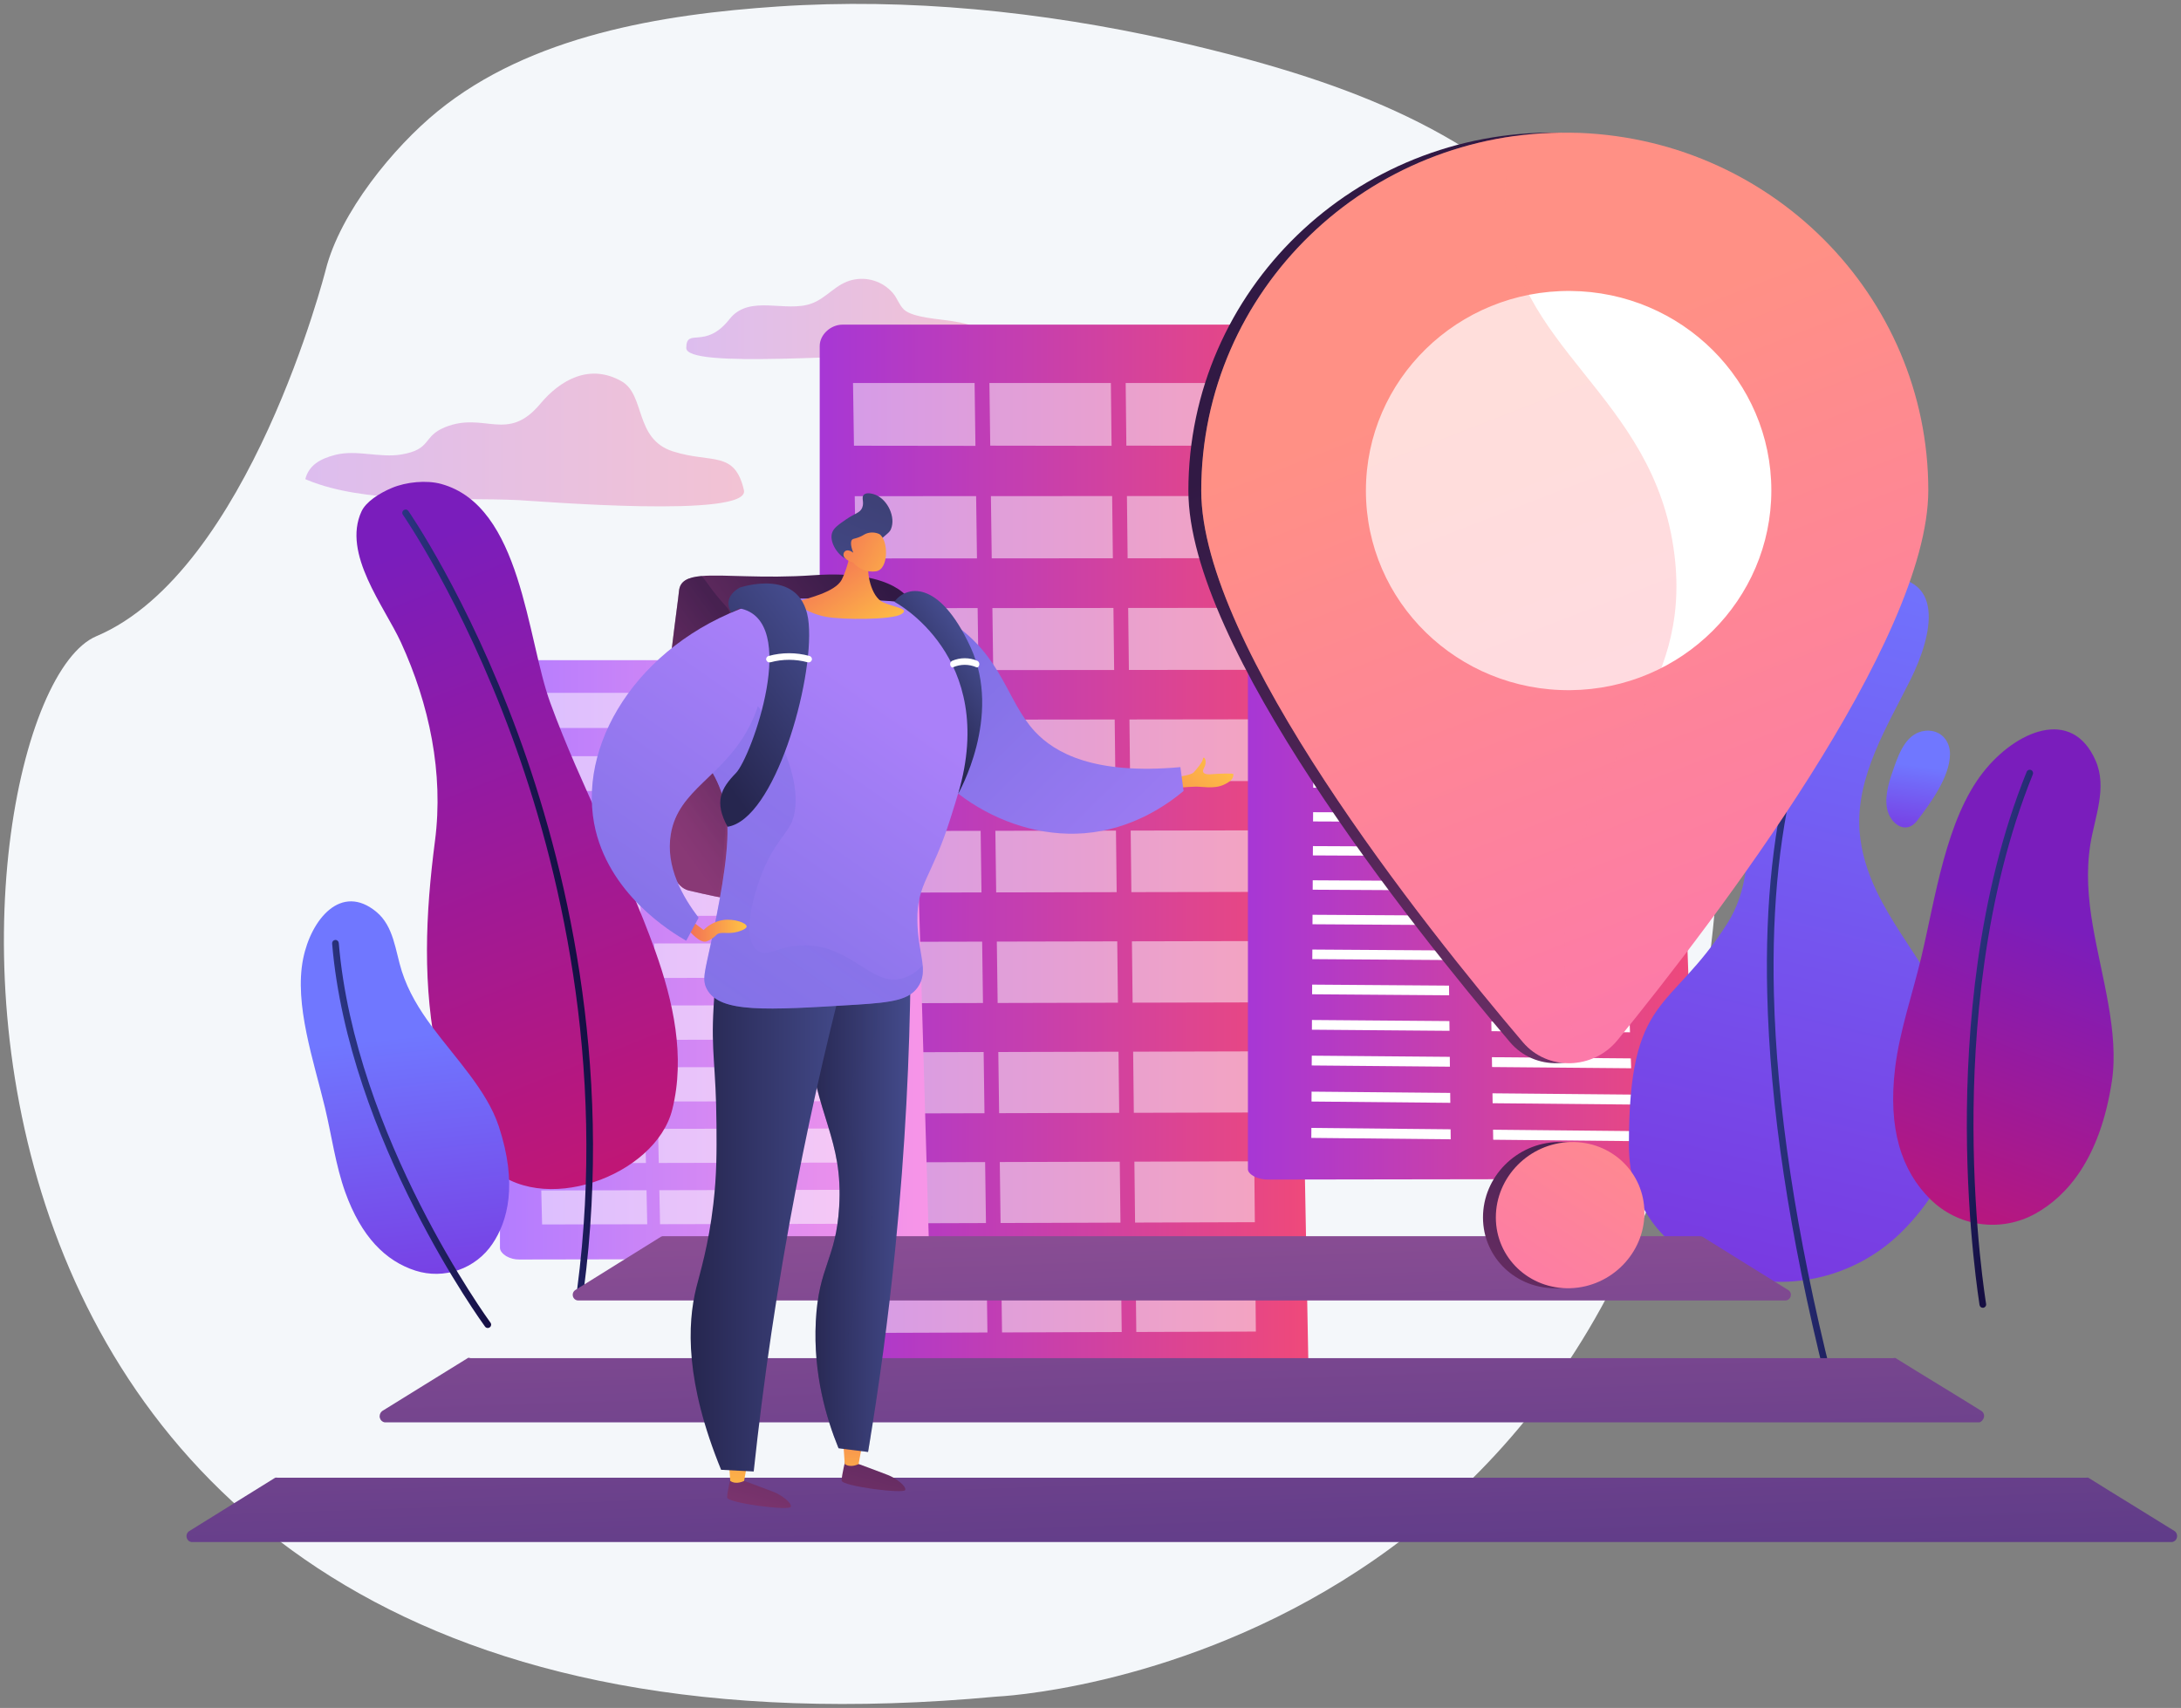 <svg width="452" height="354" viewBox="0 0 452 354" fill="none" xmlns="http://www.w3.org/2000/svg">
<rect x="0" y="0" width="452" height="354" fill="#808080" stroke="none"/>
<path d="M242.569 8.322C215.939 2.383 188.235 -0.466 161.182 1.349C137.189 2.957 109.994 7.348 90.687 23.077C81.5 30.57 70.511 44.038 67.502 55.922C67.502 55.922 51.659 118.461 19.976 131.861C-11.707 145.261 -33.711 373.978 206.559 351.643C206.559 351.643 347.678 345.791 356.177 177.206C358.23 136.482 357.095 91.712 332.491 57.659C313.643 31.585 287.248 19.958 256.911 11.832C252.164 10.57 247.383 9.4 242.569 8.322Z" fill="#F4F7FA"/>
<g opacity="0.3">
<path d="M154.177 101.593C152.252 93.26 147.47 96.117 139.454 93.554C131.438 90.991 133.79 81.845 128.815 79.024C122.186 75.262 116.099 78.753 111.974 83.691C105.12 91.896 100.435 85.226 92.221 88.547C87.526 90.453 89.529 93.141 83.181 94.197C78.748 94.946 73.943 93.177 69.574 94.257C66.335 95.061 63.988 96.462 63.272 99.31C64.19 99.705 65.109 100.059 66.106 100.38C78.344 104.409 95.046 103.063 107.413 103.656C111.648 103.872 155.541 107.501 154.177 101.593Z" fill="url(#paint0_linear_2637_9350)"/>
<path d="M184.95 60.631C183.928 59.487 182.616 58.64 181.152 58.181C179.688 57.721 178.128 57.666 176.635 58.022C173.287 58.789 171.394 61.697 168.275 62.877C162.836 64.917 155.311 60.888 151.182 66.148C146.129 72.579 142.224 67.756 142.224 72.12C142.224 76.484 177.136 73.268 194.363 73.498C196.848 73.53 207.652 73.365 203.003 68.647C201.561 67.181 199.498 66.938 197.578 66.594C195.07 66.134 189.117 65.904 187.302 64.122C186.324 63.167 185.952 61.788 185.065 60.764L184.95 60.631Z" fill="url(#paint1_linear_2637_9350)"/>
</g>
<path d="M267.246 71.578C267.231 70.445 266.774 69.362 265.972 68.561C265.171 67.76 264.089 67.303 262.955 67.287H174.577C172.207 67.287 169.882 69.322 169.882 71.711V284.924C169.958 286.093 170.481 287.189 171.343 287.983C172.187 288.794 173.314 289.246 174.485 289.242L266.874 288.989C267.447 288.987 268.015 288.87 268.543 288.647C269.071 288.424 269.55 288.098 269.952 287.689C270.762 286.851 271.206 285.726 271.187 284.561L267.246 71.578Z" fill="url(#paint2_linear_2637_9350)"/>
<g opacity="0.5">
<path d="M202.154 92.41L176.98 92.378L176.783 79.383H201.979L202.154 92.41Z" fill="white"/>
<path d="M230.368 92.406L205.222 92.369L205.052 79.383H230.221L230.368 92.406Z" fill="white"/>
<path d="M258.556 92.397L233.432 92.364L233.29 79.383H258.436L258.556 92.397Z" fill="white"/>
<path d="M202.471 115.733L177.339 115.746L177.141 102.838L202.296 102.829L202.471 115.733Z" fill="white"/>
<path d="M230.635 115.71L205.53 115.728L205.36 102.829L230.488 102.815L230.635 115.71Z" fill="white"/>
<path d="M258.772 115.696L233.694 115.71L233.552 102.815L258.652 102.806L258.772 115.696Z" fill="white"/>
<path d="M202.783 138.89L177.697 138.917L177.499 126.055L202.608 126.032L202.783 138.89Z" fill="white"/>
<path d="M230.901 138.862L205.838 138.885L205.668 126.032L230.754 126.009L230.901 138.862Z" fill="white"/>
<path d="M258.987 138.83L233.956 138.857L233.809 126.009L258.868 125.986L258.987 138.83Z" fill="white"/>
<path d="M203.096 161.969L178.055 162.005L177.858 149.189L202.921 149.157L203.096 161.969Z" fill="white"/>
<path d="M231.163 161.927L206.146 161.964L205.976 149.152L231.016 149.124L231.163 161.927Z" fill="white"/>
<path d="M259.203 161.886L234.213 161.923L234.071 149.12L259.084 149.088L259.203 161.886Z" fill="white"/>
<path d="M203.408 184.969L178.409 185.015L178.211 172.24L203.233 172.203L203.408 184.969Z" fill="white"/>
<path d="M231.425 184.914L206.453 184.965L206.283 172.194L231.278 172.153L231.425 184.914Z" fill="white"/>
<path d="M259.419 184.864L234.471 184.91L234.328 172.148L259.3 172.107L259.419 184.864Z" fill="white"/>
<path d="M203.716 207.887L178.762 207.947L178.565 195.218L203.546 195.167L203.716 207.887Z" fill="white"/>
<path d="M231.687 207.823L206.757 207.883L206.587 195.158L231.544 195.107L231.687 207.823Z" fill="white"/>
<path d="M259.63 207.763L234.728 207.818L234.585 195.103L259.511 195.052L259.63 207.763Z" fill="white"/>
<path d="M204.028 230.732L179.116 230.796L178.919 218.113L203.854 218.049L204.028 230.732Z" fill="white"/>
<path d="M231.949 230.654L207.064 230.723L206.895 218.044L231.806 217.98L231.949 230.654Z" fill="white"/>
<path d="M259.842 230.58L234.981 230.645L234.838 217.975L259.727 217.911L259.842 230.58Z" fill="white"/>
<path d="M204.336 253.494L179.465 253.572L179.272 240.93L204.161 240.856L204.336 253.494Z" fill="white"/>
<path d="M232.211 253.406L207.363 253.485L207.198 240.847L232.064 240.778L232.211 253.406Z" fill="white"/>
<path d="M260.058 253.319L235.238 253.397L235.096 240.769L259.939 240.696L260.058 253.319Z" fill="white"/>
<path d="M204.639 276.178L179.815 276.265L179.622 263.669L204.469 263.586L204.639 276.178Z" fill="white"/>
<path d="M232.468 276.081L207.666 276.168L207.501 263.577L232.325 263.494L232.468 276.081Z" fill="white"/>
<path d="M260.269 275.985L235.491 276.072L235.348 263.485L260.15 263.402L260.269 275.985Z" fill="white"/>
</g>
<path d="M189.07 139.234C189.034 137.916 187.361 136.832 185.308 136.832H107.748C105.671 136.832 103.613 137.975 103.613 139.308V258.634C103.613 259.277 104.192 259.893 104.9 260.348C105.738 260.827 106.69 261.07 107.656 261.05L188.749 260.908C189.699 260.925 190.636 260.673 191.45 260.182C191.766 260.008 192.031 259.756 192.221 259.449C192.411 259.143 192.519 258.792 192.534 258.432L189.07 139.234Z" fill="url(#paint3_linear_2637_9350)"/>
<g opacity="0.5">
<path d="M131.956 150.893L109.861 150.874L109.686 143.603H131.8L131.956 150.893Z" fill="white"/>
<path d="M156.721 150.893L134.648 150.87L134.497 143.603H156.588L156.721 150.893Z" fill="white"/>
<path d="M181.458 150.888L159.408 150.87L159.284 143.603H181.353L181.458 150.888Z" fill="white"/>
<path d="M132.232 163.944L110.173 163.953L109.998 156.731L132.076 156.727L132.232 163.944Z" fill="white"/>
<path d="M156.951 163.934L134.919 163.943L134.768 156.727L156.822 156.718L156.951 163.934Z" fill="white"/>
<path d="M181.651 163.925L159.638 163.934L159.51 156.718L181.546 156.713L181.651 163.925Z" fill="white"/>
<path d="M132.508 176.907L110.485 176.921L110.315 169.722L132.352 169.713L132.508 176.907Z" fill="white"/>
<path d="M157.185 176.889L135.191 176.907L135.039 169.709L157.057 169.699L157.185 176.889Z" fill="white"/>
<path d="M181.84 176.875L159.868 176.888L159.739 169.695L181.734 169.686L181.84 176.875Z" fill="white"/>
<path d="M132.779 189.824L110.802 189.843L110.628 182.672L132.627 182.654L132.779 189.824Z" fill="white"/>
<path d="M157.415 189.802L135.457 189.82L135.31 182.649L157.286 182.631L157.415 189.802Z" fill="white"/>
<path d="M182.028 189.779L160.093 189.797L159.964 182.631L181.922 182.612L182.028 189.779Z" fill="white"/>
<path d="M133.055 202.696L111.11 202.719L110.94 195.571L132.903 195.548L133.055 202.696Z" fill="white"/>
<path d="M157.649 202.664L135.728 202.691L135.576 195.548L157.521 195.525L157.649 202.664Z" fill="white"/>
<path d="M182.216 202.636L160.318 202.664L160.194 195.521L182.111 195.498L182.216 202.636Z" fill="white"/>
<path d="M133.325 215.522L111.423 215.554L111.248 208.429L133.174 208.402L133.325 215.522Z" fill="white"/>
<path d="M157.879 215.485L135.994 215.517L135.847 208.397L157.75 208.369L157.879 215.485Z" fill="white"/>
<path d="M182.405 215.448L160.543 215.48L160.419 208.365L182.299 208.337L182.405 215.448Z" fill="white"/>
<path d="M133.596 228.306L111.73 228.343L111.56 221.245L133.445 221.209L133.596 228.306Z" fill="white"/>
<path d="M158.104 228.265L136.261 228.302L136.114 221.204L157.98 221.172L158.104 228.265Z" fill="white"/>
<path d="M182.588 228.219L160.768 228.26L160.644 221.168L182.487 221.131L182.588 228.219Z" fill="white"/>
<path d="M133.867 241.045L112.038 241.086L111.868 234.012L133.716 233.97L133.867 241.045Z" fill="white"/>
<path d="M158.334 240.994L136.527 241.04L136.38 233.965L158.205 233.929L158.334 240.994Z" fill="white"/>
<path d="M182.777 240.948L160.993 240.989L160.869 233.924L182.671 233.883L182.777 240.948Z" fill="white"/>
<path d="M134.138 253.742L112.346 253.787L112.176 246.736L133.987 246.69L134.138 253.742Z" fill="white"/>
<path d="M158.559 253.686L136.794 253.732L136.647 246.686L158.435 246.64L158.559 253.686Z" fill="white"/>
<path d="M182.961 253.631L161.214 253.677L161.09 246.635L182.86 246.589L182.961 253.631Z" fill="white"/>
</g>
<path d="M347.637 136.556C347.637 135.812 346.488 135.21 345.11 135.21H261.504C260.126 135.21 258.624 135.83 258.624 136.588V242.349C258.624 242.914 259.212 243.456 259.952 243.856C260.847 244.284 261.83 244.498 262.823 244.481L347.347 244.352C348.324 244.371 349.29 244.152 350.163 243.713C350.898 243.305 351.316 242.753 351.293 242.184L347.637 136.556Z" fill="url(#paint4_linear_2637_9350)"/>
<g style="mix-blend-mode:overlay">
<path d="M299.627 142.702L272.276 142.652L272.286 140.796L299.604 140.846L299.627 142.702Z" fill="white"/>
</g>
<g style="mix-blend-mode:overlay">
<path d="M299.701 149.538L272.24 149.469L272.249 147.599L299.682 147.663L299.701 149.538Z" fill="white"/>
</g>
<g style="mix-blend-mode:overlay">
<path d="M299.779 156.424L272.198 156.341L272.212 154.453L299.756 154.536L299.779 156.424Z" fill="white"/>
</g>
<g style="mix-blend-mode:overlay">
<path d="M299.853 163.369L272.162 163.268L272.171 161.366L299.834 161.463L299.853 163.369Z" fill="white"/>
</g>
<g style="mix-blend-mode:overlay">
<path d="M299.931 170.375L272.125 170.255L272.134 168.34L299.908 168.45L299.931 170.375Z" fill="white"/>
</g>
<g style="mix-blend-mode:overlay">
<path d="M300.087 184.556L272.047 184.404L272.056 182.452L300.064 182.603L300.087 184.556Z" fill="white"/>
</g>
<g style="mix-blend-mode:overlay">
<path d="M300.326 206.288L271.927 206.077L271.936 204.074L300.303 204.281L300.326 206.288Z" fill="white"/>
</g>
<g style="mix-blend-mode:overlay">
<path d="M300.009 177.435L272.083 177.298L272.097 175.368L299.986 175.497L300.009 177.435Z" fill="white"/>
</g>
<g style="mix-blend-mode:overlay">
<path d="M300.165 191.74L272.005 191.565L272.015 189.599L300.142 189.769L300.165 191.74Z" fill="white"/>
</g>
<g style="mix-blend-mode:overlay">
<path d="M300.243 198.985L271.964 198.792L271.978 196.807L300.22 196.995L300.243 198.985Z" fill="white"/>
</g>
<g style="mix-blend-mode:overlay">
<path d="M300.404 213.652L271.886 213.422L271.895 211.406L300.381 211.631L300.404 213.652Z" fill="white"/>
</g>
<g style="mix-blend-mode:overlay">
<path d="M300.486 221.085L271.844 220.832L271.858 218.802L300.463 219.045L300.486 221.085Z" fill="white"/>
</g>
<g style="mix-blend-mode:overlay">
<path d="M300.569 228.577L271.803 228.306L271.817 226.257L300.546 226.519L300.569 228.577Z" fill="white"/>
</g>
<g style="mix-blend-mode:overlay">
<path d="M300.652 236.134L271.762 235.845L271.775 233.777L300.629 234.062L300.652 236.134Z" fill="white"/>
</g>
<g style="mix-blend-mode:overlay">
<path d="M335.486 142.771L307.96 142.721L307.933 140.86L335.426 140.906L335.486 142.771Z" fill="white"/>
</g>
<g style="mix-blend-mode:overlay">
<path d="M335.707 149.625L308.071 149.556L308.043 147.682L335.647 147.746L335.707 149.625Z" fill="white"/>
</g>
<g style="mix-blend-mode:overlay">
<path d="M335.931 156.534L308.181 156.451L308.153 154.559L335.872 154.641L335.931 156.534Z" fill="white"/>
</g>
<g style="mix-blend-mode:overlay">
<path d="M336.161 163.503L308.296 163.402L308.263 161.495L336.097 161.592L336.161 163.503Z" fill="white"/>
</g>
<g style="mix-blend-mode:overlay">
<path d="M336.391 170.531L308.406 170.411L308.374 168.487L336.327 168.601L336.391 170.531Z" fill="white"/>
</g>
<g style="mix-blend-mode:overlay">
<path d="M336.855 184.762L308.631 184.606L308.604 182.649L336.791 182.801L336.855 184.762Z" fill="white"/>
</g>
<g style="mix-blend-mode:overlay">
<path d="M337.562 206.564L308.98 206.353L308.948 204.345L337.498 204.552L337.562 206.564Z" fill="white"/>
</g>
<g style="mix-blend-mode:overlay">
<path d="M336.621 177.614L308.521 177.477L308.489 175.538L336.556 175.671L336.621 177.614Z" fill="white"/>
</g>
<g style="mix-blend-mode:overlay">
<path d="M337.089 191.965L308.746 191.791L308.719 189.82L337.025 189.99L337.089 191.965Z" fill="white"/>
</g>
<g style="mix-blend-mode:overlay">
<path d="M337.323 199.233L308.865 199.04L308.833 197.051L337.259 197.239L337.323 199.233Z" fill="white"/>
</g>
<g style="mix-blend-mode:overlay">
<path d="M337.806 213.955L309.1 213.726L309.067 211.7L337.737 211.925L337.806 213.955Z" fill="white"/>
</g>
<g style="mix-blend-mode:overlay">
<path d="M338.049 221.411L309.219 221.158L309.187 219.119L337.98 219.367L338.049 221.411Z" fill="white"/>
</g>
<g style="mix-blend-mode:overlay">
<path d="M338.293 228.931L309.339 228.66L309.307 226.602L338.224 226.868L338.293 228.931Z" fill="white"/>
</g>
<g style="mix-blend-mode:overlay">
<path d="M338.541 236.515L309.458 236.226L309.426 234.149L338.472 234.434L338.541 236.515Z" fill="white"/>
</g>
<path d="M81.252 101.115C78.495 102.264 75.813 104.06 74.917 106.003C70.87 114.768 79.671 125.692 83.094 133.147C88.969 145.968 91.973 160.209 90.15 174.266C88.17 189.503 87.485 204.4 90.774 219.569C92.469 227.378 95.52 235.564 101.221 241.426C111.988 252.492 135.866 243.769 139.321 229.974C142.077 218.972 139.518 207.487 135.784 197.064C129.499 179.525 120.436 163.153 114.042 145.661C109.154 132.288 108.116 104.882 91.427 100.302C88.372 99.466 84.164 99.893 81.252 101.115Z" fill="url(#paint5_linear_2637_9350)"/>
<path d="M120.298 267.964H120.211C120.029 267.939 119.865 267.843 119.753 267.698C119.641 267.553 119.591 267.369 119.613 267.188C125.829 219.904 115.681 178.791 106.076 152.625C95.657 124.259 83.612 106.862 83.493 106.688C83.441 106.613 83.404 106.53 83.385 106.441C83.365 106.353 83.363 106.261 83.379 106.172C83.395 106.083 83.428 105.998 83.477 105.922C83.526 105.845 83.589 105.779 83.663 105.727C83.737 105.676 83.821 105.639 83.909 105.619C83.998 105.6 84.089 105.598 84.178 105.614C84.267 105.629 84.353 105.663 84.429 105.711C84.505 105.76 84.571 105.823 84.623 105.897C84.747 106.072 96.875 123.588 107.353 152.106C117 178.423 127.234 219.785 120.982 267.367C120.96 267.532 120.878 267.684 120.753 267.794C120.627 267.904 120.465 267.964 120.298 267.964V267.964Z" fill="url(#paint6_linear_2637_9350)"/>
<path d="M103.384 233.483C100.94 226.046 94.422 219.381 89.479 212.711C86.865 209.183 84.619 205.503 83.273 201.3C81.927 197.096 81.638 192.016 78.013 189.007C70.714 182.948 64.471 190.527 62.826 198.709C60.92 208.19 65.063 220.015 67.351 229.579C68.729 235.339 69.556 241.55 71.559 247.122C74.885 256.346 79.896 261.363 86.112 263.361C89.012 264.282 92.132 264.239 95.005 263.238C97.879 262.238 100.351 260.334 102.052 257.812C105.212 253.135 107.326 245.482 103.384 233.483Z" fill="url(#paint7_linear_2637_9350)"/>
<path d="M101.083 275.245C100.974 275.245 100.868 275.22 100.771 275.172C100.674 275.123 100.591 275.052 100.527 274.965C100.242 274.579 72.211 236.097 68.83 195.562C68.823 195.472 68.833 195.381 68.861 195.294C68.888 195.208 68.933 195.127 68.991 195.058C69.05 194.989 69.122 194.932 69.202 194.89C69.283 194.848 69.371 194.823 69.462 194.816C69.552 194.808 69.643 194.818 69.73 194.846C69.816 194.874 69.896 194.918 69.966 194.977C70.035 195.035 70.092 195.107 70.134 195.188C70.175 195.269 70.201 195.357 70.208 195.447C73.571 235.587 101.372 273.766 101.652 274.147C101.706 274.219 101.745 274.302 101.766 274.39C101.788 274.477 101.792 274.568 101.778 274.658C101.765 274.747 101.734 274.832 101.687 274.91C101.64 274.987 101.578 275.054 101.505 275.107C101.384 275.2 101.235 275.248 101.083 275.245V275.245Z" fill="url(#paint8_linear_2637_9350)"/>
<path d="M388.935 184.763C387.046 180.826 385.719 176.705 385.379 172.217C384.584 160.917 391.158 150.503 395.986 140.773C400.423 131.825 403.717 118.498 388.746 119.683C376.802 120.63 362.796 132.514 361.184 144.912C359.291 159.58 366.434 178.079 357.968 191.405C346.126 210.046 337.581 205.774 337.581 237.232C337.581 250.673 345.023 258.092 353.554 262.176C360.126 265.324 367.505 266.385 374.698 265.215C381.891 264.046 388.553 260.702 393.79 255.634C403.262 246.447 408.899 233.286 406.992 220.052C405.058 206.688 394.594 196.55 388.935 184.763Z" fill="url(#paint9_linear_2637_9350)"/>
<path d="M378.929 286.178C378.775 286.178 378.625 286.126 378.504 286.031C378.383 285.936 378.296 285.804 378.258 285.654C370.835 256.016 366.774 229.152 366.246 205.797C365.786 187.082 367.624 170.568 371.575 156.704C378.373 132.982 389.077 125.338 389.527 125.008C389.601 124.95 389.686 124.909 389.776 124.885C389.867 124.862 389.961 124.857 390.053 124.871C390.146 124.885 390.234 124.918 390.314 124.967C390.393 125.017 390.461 125.082 390.515 125.159C390.568 125.236 390.605 125.322 390.624 125.414C390.643 125.506 390.643 125.6 390.624 125.692C390.605 125.783 390.567 125.87 390.514 125.947C390.46 126.023 390.392 126.088 390.312 126.138V126.138C390.285 126.161 387.588 128.072 384.106 132.835C380.891 137.241 376.32 145.05 372.847 157.251C368.938 170.981 367.183 187.353 367.629 205.908C368.189 229.12 372.222 255.832 379.595 285.301C379.619 285.402 379.62 285.508 379.598 285.61C379.576 285.712 379.531 285.807 379.468 285.89C379.404 285.972 379.322 286.039 379.229 286.086C379.136 286.132 379.033 286.158 378.929 286.16V286.178Z" fill="url(#paint10_linear_2637_9350)"/>
<path d="M400.818 151.6C400.204 151.438 399.565 151.394 398.935 151.472C395.205 151.899 393.67 155.836 392.577 158.914C391.635 161.546 390.528 164.743 391.084 167.6C391.686 170.683 394.961 173.2 397.341 170.067C400.042 166.507 404.098 161.04 404.121 156.318C404.14 153.975 402.817 152.142 400.818 151.6Z" fill="url(#paint11_linear_2637_9350)"/>
<path d="M437.674 224.108C439.199 214.052 435.547 202.517 433.723 191.878C432.758 186.255 432.313 180.679 433.213 175.015C434.114 169.351 436.76 163.291 434.316 157.682C429.4 146.382 417.714 151.522 411.021 160.03C403.253 169.906 401.131 186.039 398.159 198.465C396.381 205.953 393.698 213.625 392.761 221.269C391.208 233.915 394.066 242.689 400.111 248.62C402.934 251.386 406.576 253.165 410.493 253.69C414.41 254.215 418.392 253.458 421.844 251.532C428.27 247.949 435.202 240.328 437.674 224.108Z" fill="url(#paint12_linear_2637_9350)"/>
<path d="M410.929 271.06C410.767 271.059 410.609 271.001 410.485 270.896C410.361 270.791 410.277 270.646 410.249 270.486C410.249 270.334 407.681 254.978 407.613 233.796C407.553 214.231 409.652 185.562 420.016 159.966C420.084 159.796 420.218 159.661 420.386 159.59C420.555 159.519 420.744 159.518 420.914 159.587C421.083 159.655 421.218 159.789 421.289 159.957C421.36 160.126 421.361 160.315 421.293 160.485C411.03 185.847 408.931 214.332 408.991 233.764C409.055 254.84 411.586 270.105 411.609 270.256C411.624 270.346 411.622 270.437 411.601 270.525C411.581 270.613 411.544 270.697 411.491 270.771C411.439 270.845 411.372 270.907 411.296 270.955C411.219 271.003 411.133 271.036 411.044 271.051L410.929 271.06Z" fill="url(#paint13_linear_2637_9350)"/>
<path d="M331.293 132.766C348.21 132.766 361.923 119.052 361.923 102.135C361.923 85.218 348.21 71.504 331.293 71.504C314.376 71.504 300.662 85.218 300.662 102.135C300.662 119.052 314.376 132.766 331.293 132.766Z" fill="url(#paint14_linear_2637_9350)"/>
<path d="M361.877 100.491H300.661C300.661 100.491 298.222 117.487 325.559 164.063C326.153 165.052 326.992 165.87 327.995 166.439C328.998 167.008 330.131 167.308 331.284 167.31C332.437 167.312 333.571 167.017 334.576 166.452C335.581 165.887 336.423 165.072 337.021 164.086C364.358 117.51 361.877 100.491 361.877 100.491Z" fill="url(#paint15_linear_2637_9350)"/>
<path d="M331.279 168.303V168.478C329.964 168.468 328.675 168.118 327.536 167.461C326.398 166.804 325.449 165.862 324.783 164.729C308.806 137.507 302.949 120.294 300.85 110.661C300.261 108.501 299.91 106.283 299.803 104.046C299.669 102.939 299.66 101.82 299.775 100.711L299.853 100.22C300.441 92.279 304.005 84.854 309.833 79.428C315.66 74.003 323.321 70.977 331.283 70.957C348 70.957 361.822 83.944 362.755 100.532C362.806 101.092 362.823 101.655 362.805 102.218V102.328C362.808 105.325 362.383 108.308 361.542 111.185C359.374 120.832 353.48 137.828 337.774 164.614C337.114 165.748 336.165 166.687 335.024 167.335C333.883 167.983 332.591 168.317 331.279 168.303V168.303ZM301.498 101.869C301.491 102.571 301.52 103.273 301.585 103.973V103.973C301.687 106.084 302.022 108.177 302.582 110.215V110.252C304.644 119.752 310.442 136.749 326.313 163.787C326.823 164.648 327.549 165.36 328.418 165.856C329.287 166.351 330.269 166.612 331.27 166.613V166.613C332.269 166.587 333.246 166.314 334.113 165.818C334.981 165.321 335.712 164.617 336.24 163.769C351.859 137.176 357.674 120.276 359.81 110.78V110.725C360.559 107.991 360.911 105.163 360.858 102.328L360.679 102.204C360.692 101.704 360.738 101.205 360.816 100.711L360.899 100.661C360.463 93.099 357.148 85.991 351.634 80.798C346.119 75.605 338.826 72.722 331.251 72.74C315.499 72.74 302.476 85.175 301.58 100.968L301.553 101.887L301.498 101.869Z" fill="url(#paint16_linear_2637_9350)"/>
<path opacity="0.8" d="M340.067 117.438C348.579 112.648 351.596 101.864 346.806 93.352C342.015 84.84 331.232 81.823 322.719 86.613C314.207 91.404 311.19 102.188 315.981 110.7C320.771 119.212 331.555 122.229 340.067 117.438Z" fill="white"/>
<path d="M331.393 120.703C327.699 120.704 324.087 119.609 321.015 117.557C317.943 115.505 315.548 112.589 314.134 109.176C312.719 105.763 312.349 102.007 313.069 98.384C313.789 94.76 315.568 91.432 318.18 88.819C320.792 86.206 324.12 84.427 327.743 83.706C331.366 82.985 335.122 83.355 338.536 84.768C341.949 86.182 344.866 88.576 346.919 91.647C348.971 94.719 350.067 98.33 350.067 102.025C350.061 106.976 348.092 111.722 344.591 115.224C341.091 118.725 336.344 120.696 331.393 120.703V120.703ZM331.393 85.331C328.091 85.332 324.863 86.312 322.118 88.147C319.373 89.982 317.233 92.59 315.97 95.641C314.707 98.692 314.376 102.049 315.021 105.288C315.665 108.527 317.256 111.502 319.591 113.837C321.926 116.172 324.9 117.762 328.139 118.406C331.378 119.051 334.735 118.721 337.786 117.457C340.837 116.194 343.445 114.055 345.28 111.309C347.115 108.564 348.095 105.336 348.096 102.034C348.092 97.605 346.332 93.359 343.2 90.227C340.068 87.096 335.822 85.335 331.393 85.331V85.331Z" fill="url(#paint17_linear_2637_9350)"/>
<path d="M314.613 83.618C314.57 83.617 314.528 83.608 314.49 83.591C314.451 83.573 314.416 83.548 314.388 83.517C314.337 83.457 314.312 83.379 314.318 83.301C314.324 83.223 314.361 83.15 314.42 83.099C319.397 78.828 325.74 76.48 332.299 76.479C332.371 76.488 332.437 76.523 332.485 76.578C332.534 76.632 332.56 76.703 332.56 76.775C332.56 76.848 332.534 76.919 332.485 76.973C332.437 77.028 332.371 77.063 332.299 77.072C325.882 77.073 319.677 79.368 314.806 83.544C314.753 83.593 314.684 83.619 314.613 83.618Z" fill="white"/>
<path d="M305.14 104.225C305.062 104.225 304.987 104.194 304.932 104.139C304.877 104.084 304.846 104.009 304.846 103.931C304.839 98.82 306.261 93.81 308.953 89.466C308.995 89.399 309.061 89.351 309.138 89.333C309.214 89.315 309.295 89.328 309.362 89.369C309.428 89.411 309.474 89.478 309.492 89.555C309.509 89.631 309.495 89.711 309.454 89.778C306.824 94.025 305.434 98.922 305.439 103.917C305.44 103.957 305.433 103.997 305.419 104.034C305.404 104.072 305.383 104.106 305.355 104.134C305.327 104.163 305.294 104.186 305.257 104.202C305.22 104.217 305.18 104.225 305.14 104.225V104.225Z" fill="white"/>
<path d="M119.788 269.54H370.068C370.31 269.52 370.541 269.426 370.727 269.269C370.913 269.113 371.046 268.902 371.106 268.667C371.172 268.435 371.163 268.189 371.08 267.963C370.998 267.737 370.846 267.543 370.647 267.408C364.707 263.701 358.767 260.058 352.832 256.333C352.655 256.242 352.457 256.202 352.258 256.218H137.58C137.385 256.194 137.188 256.226 137.01 256.31C131.071 260.021 125.131 263.692 119.196 267.399C118.996 267.54 118.844 267.739 118.762 267.969C118.68 268.199 118.671 268.45 118.736 268.685C118.798 268.921 118.934 269.13 119.123 269.284C119.312 269.438 119.545 269.527 119.788 269.54Z" fill="url(#paint18_linear_2637_9350)"/>
<path d="M79.749 294.805H410.111C410.571 294.805 411.03 294.258 411.15 293.794C411.216 293.553 411.207 293.296 411.125 293.06C411.043 292.823 410.892 292.616 410.69 292.467C404.751 288.76 398.811 285.204 392.871 281.497C392.701 281.387 392.504 281.497 392.302 281.497H97.559C97.357 281.497 97.16 281.345 96.99 281.451C91.05 285.158 85.115 288.764 79.175 292.476C78.978 292.64 78.83 292.856 78.749 293.1C78.668 293.343 78.656 293.604 78.716 293.854C78.775 294.097 78.904 294.317 79.088 294.486C79.272 294.656 79.502 294.767 79.749 294.805V294.805Z" fill="url(#paint19_linear_2637_9350)"/>
<path d="M450.678 317.342C444.743 313.635 438.804 310.042 432.864 306.317C432.694 306.211 432.496 306.271 432.294 306.271H57.543C57.341 306.271 57.144 306.211 56.969 306.317C51.034 310.024 45.094 313.667 39.154 317.383C38.954 317.532 38.802 317.738 38.72 317.974C38.638 318.21 38.63 318.465 38.695 318.706C38.752 318.946 38.882 319.162 39.067 319.324C39.253 319.486 39.484 319.586 39.729 319.611H450.109C450.355 319.582 450.586 319.479 450.772 319.315C450.958 319.15 451.089 318.933 451.147 318.692C451.212 318.446 451.203 318.186 451.119 317.945C451.036 317.705 450.882 317.495 450.678 317.342V317.342Z" fill="url(#paint20_linear_2637_9350)"/>
<path d="M183.641 184.583C177.081 190.752 160.296 188.332 148.55 185.86C146.437 185.424 144.489 184.978 142.794 184.583C131.659 181.978 140.235 127.887 140.727 122.499C140.915 120.427 142.527 119.642 145.43 119.389C150.07 118.994 157.994 119.968 168.661 119.219C186.002 118.006 188.735 124.732 188.735 124.732C189.709 127.299 191.359 177.297 183.641 184.583Z" fill="url(#paint21_linear_2637_9350)"/>
<path style="mix-blend-mode:multiply" opacity="0.5" d="M150.961 134.824C150.667 144.673 151.37 177.523 148.531 185.86C146.418 185.424 144.47 184.978 142.775 184.583C131.64 181.979 140.217 127.888 140.708 122.499C140.897 120.427 142.509 119.642 145.412 119.389C145.787 119.801 146.135 120.237 146.455 120.694C152.519 129.279 151.311 123.207 150.961 134.824Z" fill="url(#paint22_linear_2637_9350)"/>
<path d="M175.253 302.407C175.253 302.407 174.449 305.674 174.421 306.854C174.394 308.035 187.408 309.684 187.61 308.816C187.812 307.948 185.634 306.358 184.063 305.733C182.492 305.109 177.876 303.409 177.876 303.409L175.253 302.407Z" fill="url(#paint23_linear_2637_9350)"/>
<path d="M178.689 299.366L177.94 303.446C177.94 303.446 176.342 304.323 175.069 303.446L174.757 298.916L178.689 299.366Z" fill="url(#paint24_linear_2637_9350)"/>
<path d="M151.521 305.903C151.521 305.903 150.713 309.165 150.69 310.35C150.667 311.535 163.676 313.18 163.888 312.307C164.099 311.434 161.912 309.849 160.341 309.229C158.77 308.609 154.154 306.905 154.154 306.905L151.521 305.903Z" fill="url(#paint25_linear_2637_9350)"/>
<path d="M154.953 302.858L154.209 306.937C154.209 306.937 152.61 307.819 151.338 306.937L151.026 302.407L154.953 302.858Z" fill="url(#paint26_linear_2637_9350)"/>
<path d="M184.918 191.823C186.186 195.008 187.451 198.19 188.713 201.369C188.529 218.931 187.61 237.971 185.593 258.253C184.096 273.343 182.139 287.593 179.902 300.938L173.783 300.166C171.293 294.056 168.514 284.873 169.074 273.862C169.658 262.378 173.25 261.133 173.912 250.145C174.766 235.904 169.107 231.628 167.301 214.263C166.434 205.747 166.763 197.152 168.28 188.727L184.918 191.823Z" fill="url(#paint27_linear_2637_9350)"/>
<path style="mix-blend-mode:multiply" opacity="0.3" d="M168.28 188.727L177.265 190.399C181.946 200.298 182.676 210.271 181.372 214.553C179.534 220.607 175.795 222.298 175.496 228.499C175.198 234.701 178.68 236.515 180.393 243.92C181.574 249.042 180.788 253.604 179.167 262.516C175.901 280.473 171.086 285.659 174.274 291.883C175.193 293.657 176.893 295.811 180.444 297.639C180.265 298.742 180.086 299.849 179.902 300.938L173.783 300.166C171.293 294.052 168.514 284.873 169.074 273.862C169.658 262.378 173.25 261.133 173.912 250.145C174.766 235.904 169.107 231.628 167.301 214.268C166.434 205.75 166.763 197.153 168.28 188.727V188.727Z" fill="url(#paint28_linear_2637_9350)"/>
<path d="M176.355 196.683C172.285 211.907 168.454 228.246 165.096 245.629C161.04 266.622 158.183 286.486 156.203 304.985L149.445 304.635C141.999 286.412 142.408 274.496 144.305 266.866C145.035 263.926 146.841 258.193 147.842 249.488C148.545 243.415 148.527 238.757 148.485 233.148C148.403 220.855 147.328 218.09 147.888 208.737C148.416 199.958 148.738 195.525 151.444 193.118C158.582 186.852 175.101 195.976 176.355 196.683Z" fill="url(#paint29_linear_2637_9350)"/>
<path d="M241.733 161.307C241.733 161.307 246.681 160.884 247.397 160.08C248.114 159.276 249.198 157.995 249.308 157.26C249.418 156.525 250.369 157.623 249.501 159.217C248.633 160.811 251.095 160.475 251.476 160.439C252.358 160.347 255.726 160.25 255.611 160.439C255.496 160.627 256.01 161.569 253.622 162.653C251.527 163.599 249.028 162.984 247.677 163.048L246.299 163.112L242.693 163.388L241.733 161.307Z" fill="url(#paint30_linear_2637_9350)"/>
<path d="M244.632 158.996C244.852 160.644 245.071 162.293 245.289 163.944C242.009 166.677 234.765 171.918 224.686 172.704C206.922 174.082 189.314 160.939 186.021 146.148C184.394 138.825 185.722 128.549 190.274 126.895C191.538 126.436 193.44 126.5 197.349 129.132C207.795 136.147 208.681 145.362 214.451 151.591C218.604 156.075 226.772 160.622 244.632 158.996Z" fill="url(#paint31_linear_2637_9350)"/>
<path d="M190.182 204.64C192.622 201.24 190.182 197.579 190.118 190.762C190.035 183.035 193.095 181.997 197.009 169.521C199.632 161.224 202.149 153.259 200.684 143.58C199.981 138.94 198.786 131.076 192.695 126.831C189.553 124.644 185.033 124.475 176.126 124.231C165.101 123.923 159.588 123.772 155.339 125.609C154.714 125.88 141.728 131.65 139.987 142.606C138.218 153.764 150.327 156.254 150.755 171.363C150.952 178.143 148.816 188.359 147.433 195.016C146.106 201.387 145.412 202.995 146.515 205.044C149.197 209.987 158.683 209.399 177.651 208.227C185.129 207.759 188.363 207.175 190.182 204.64Z" fill="url(#paint32_linear_2637_9350)"/>
<path style="mix-blend-mode:multiply" opacity="0.3" d="M164.242 170.012C163.213 172.865 160.185 174.817 157.631 181.758C157.08 183.256 153.152 193.927 156.896 196.917C159.06 198.654 161.348 195.875 166.934 195.939C176.603 196.045 180.54 204.492 186.999 202.788C188.646 202.31 190.113 201.35 191.211 200.032C191.363 201.745 191.211 203.211 190.182 204.626C188.345 207.161 185.129 207.745 177.687 208.209C158.72 209.38 149.234 209.968 146.551 205.025C145.435 202.977 146.129 201.35 147.47 194.997C148.848 188.359 150.989 178.124 150.791 171.344C150.364 156.235 138.255 153.746 140.023 142.587C140.52 139.75 141.708 137.079 143.483 134.81C158.476 142.344 167.466 161.036 164.242 170.012Z" fill="url(#paint33_linear_2637_9350)"/>
<path d="M142.876 190.528L145.821 192.76C146.915 191.653 148.335 190.925 149.873 190.684C152.169 190.367 154.733 191.29 154.733 192.021C154.733 192.604 153.102 193.063 152.849 193.132C150.81 193.706 149.39 192.981 148.527 193.716C148.075 194.186 147.55 194.582 146.974 194.887C146.788 194.981 146.597 195.063 146.4 195.13C145.022 195.539 142.95 193.054 142.771 192.834L142.876 190.528Z" fill="url(#paint34_linear_2637_9350)"/>
<path d="M155.307 150.562C157.985 145.367 160.199 137.24 157.631 124.745C133.528 132.095 119.857 152.955 123.123 170.632C125.82 185.203 139.201 193.27 142.215 194.979C143.069 193.383 143.925 191.792 144.783 190.206C141.498 185.897 137.892 179.64 139.027 172.897C140.575 163.558 149.891 161.077 155.307 150.562Z" fill="url(#paint35_linear_2637_9350)"/>
<path d="M176.461 113.119C176.461 113.119 175.951 117.193 174.435 120.152C173.057 122.825 166.897 124.084 165.624 124.603C164.352 125.122 167.719 127.208 171.219 127.846C174.72 128.485 184.858 128.489 186.783 127.299C188.708 126.11 185.405 125.944 182.979 124.819C180.554 123.693 179.474 118.649 180.095 116.449C180.715 114.249 176.461 113.119 176.461 113.119Z" fill="url(#paint36_linear_2637_9350)"/>
<path d="M182.162 112.085C184.137 110.431 184.408 110.247 184.656 109.637C185.658 107.206 183.995 103.633 181.523 102.59C181.395 102.535 179.736 101.855 179.029 102.539C178.427 103.123 179.167 104.055 178.685 105.231C178.225 106.334 177.247 106.343 175.308 107.68C173.714 108.782 172.722 109.467 172.419 110.519C171.803 112.687 174.215 116.095 176.581 116.196C177.435 116.233 177.697 115.815 182.162 112.085Z" fill="url(#paint37_linear_2637_9350)"/>
<path d="M176.787 116.569C177.36 117.262 178.102 117.796 178.941 118.118C179.781 118.44 180.689 118.539 181.578 118.406C184.284 117.947 184.096 111.819 182.231 110.689C181.806 110.492 181.346 110.383 180.878 110.368C180.41 110.353 179.943 110.432 179.507 110.601C178.965 110.813 178.799 111.061 177.903 111.387C177.081 111.69 176.833 111.621 176.599 111.846C176.365 112.071 176.139 112.825 176.838 114.561C176.268 114.102 175.625 113.941 175.202 114.194C175.061 114.291 174.949 114.424 174.876 114.579C174.559 115.347 175.285 116.178 176.787 116.569Z" fill="url(#paint38_linear_2637_9350)"/>
<path d="M153.217 121.819C153.217 121.819 166.566 117.138 167.604 129.275C168.643 141.412 160.507 169.856 150.778 171.358C147.962 166.153 149.4 163.42 152.523 160.218C155.647 157.016 166.047 128.43 153.217 126.078L151.568 126.955C151.568 126.955 149.4 124.139 153.217 121.819Z" fill="url(#paint39_linear_2637_9350)"/>
<path d="M185.355 124.736C185.355 124.736 206.945 135.963 198.58 164.504C198.58 164.504 207.795 148.518 201.139 134.13C194.482 119.743 187.652 121.516 185.355 124.736Z" fill="url(#paint40_linear_2637_9350)"/>
<path d="M168.243 136.809C168.185 136.983 168.062 137.128 167.899 137.214C167.736 137.3 167.547 137.319 167.37 137.268C164.851 136.584 162.195 136.584 159.676 137.268C159.5 137.319 159.311 137.299 159.149 137.214C158.987 137.128 158.865 136.983 158.807 136.809V136.809C158.783 136.718 158.777 136.624 158.789 136.532C158.802 136.439 158.833 136.35 158.882 136.269C158.93 136.189 158.993 136.12 159.069 136.065C159.145 136.01 159.231 135.971 159.322 135.95C162.073 135.201 164.973 135.201 167.724 135.95C167.816 135.97 167.902 136.009 167.978 136.063C168.054 136.118 168.119 136.188 168.167 136.268C168.216 136.348 168.248 136.438 168.261 136.531C168.274 136.624 168.268 136.718 168.243 136.809V136.809Z" fill="white"/>
<path d="M202.935 137.851C202.861 138.205 202.613 138.398 202.383 138.311C201.614 137.97 200.781 137.794 199.94 137.794C199.098 137.794 198.265 137.97 197.496 138.311C197.266 138.407 197.036 138.219 196.94 137.851C196.897 137.691 196.906 137.522 196.965 137.368C197.025 137.213 197.132 137.082 197.271 136.992C198.111 136.62 199.02 136.427 199.94 136.427C200.859 136.427 201.768 136.62 202.609 136.992C202.747 137.082 202.854 137.214 202.912 137.368C202.971 137.523 202.979 137.692 202.935 137.851V137.851Z" fill="white"/>
<path d="M396.964 101.621C396.964 132.858 352.828 190.647 332.588 215.545C327.535 221.769 318.035 222.013 312.941 216.004C292.365 191.795 246.286 133.928 246.286 101.731C246.286 60.126 280.83 26.89 322.785 27.492C364.032 28.093 396.964 61.274 396.964 101.621Z" fill="url(#paint41_linear_2637_9350)"/>
<path d="M338.133 251.38C338.133 259.727 331.274 266.728 322.785 266.999C314.296 267.27 307.341 260.724 307.341 252.327C307.341 243.93 314.268 236.924 322.785 236.699C331.302 236.474 338.133 243.029 338.133 251.38Z" fill="url(#paint42_linear_2637_9350)"/>
<path d="M399.629 101.621C399.629 132.858 355.492 190.647 335.252 215.545C330.199 221.769 320.699 222.013 315.605 216.004C295.03 191.795 248.95 133.928 248.95 101.731C248.95 60.126 283.495 26.89 325.449 27.492C366.696 28.093 399.629 61.274 399.629 101.621Z" fill="url(#paint43_linear_2637_9350)"/>
<path d="M367.1 101.644C367.1 124.3 348.542 142.836 325.449 143.047C302.136 143.263 283.077 124.759 283.077 101.703C283.077 78.647 302.159 60.126 325.449 60.305C348.556 60.484 367.1 78.992 367.1 101.644Z" fill="white"/>
<g style="mix-blend-mode:multiply" opacity="0.3">
<path style="mix-blend-mode:multiply" d="M325.128 185.323C329.905 154.269 350.563 144.163 347.026 115.039C342.947 81.422 312.633 72.317 311.898 42.182C311.8 37.457 312.419 32.744 313.735 28.204C277.257 33.285 248.964 64.095 248.964 101.703C248.964 133.901 295.043 191.768 315.619 215.977C317.048 217.635 318.888 218.89 320.954 219.615C323.02 220.34 325.24 220.511 327.392 220.111C323.75 206.67 323.616 195.075 325.128 185.323Z" fill="url(#paint44_linear_2637_9350)"/>
</g>
<path d="M340.797 251.38C340.797 259.727 333.938 266.728 325.449 266.999C316.96 267.27 310.005 260.724 310.005 252.327C310.005 243.93 316.932 236.924 325.449 236.699C333.966 236.474 340.797 243.029 340.797 251.38Z" fill="url(#paint45_linear_2637_9350)"/>
<defs>
<linearGradient id="paint0_linear_2637_9350" x1="63.294" y1="91.198" x2="154.209" y2="91.198" gradientUnits="userSpaceOnUse">
<stop stop-color="#A737D5"/>
<stop offset="1" stop-color="#EF497A"/>
</linearGradient>
<linearGradient id="paint1_linear_2637_9350" x1="142.224" y1="66.111" x2="204.152" y2="66.111" gradientUnits="userSpaceOnUse">
<stop stop-color="#A737D5"/>
<stop offset="1" stop-color="#EF497A"/>
</linearGradient>
<linearGradient id="paint2_linear_2637_9350" x1="169.882" y1="178.262" x2="271.192" y2="178.262" gradientUnits="userSpaceOnUse">
<stop stop-color="#A737D5"/>
<stop offset="1" stop-color="#EF497A"/>
</linearGradient>
<linearGradient id="paint3_linear_2637_9350" x1="103.627" y1="198.943" x2="192.548" y2="198.943" gradientUnits="userSpaceOnUse">
<stop stop-color="#B37CFF"/>
<stop offset="1" stop-color="#F895E7"/>
</linearGradient>
<linearGradient id="paint4_linear_2637_9350" x1="258.624" y1="189.843" x2="351.293" y2="189.843" gradientUnits="userSpaceOnUse">
<stop stop-color="#A737D5"/>
<stop offset="1" stop-color="#EF497A"/>
</linearGradient>
<linearGradient id="paint5_linear_2637_9350" x1="137.864" y1="268.54" x2="77.404" y2="116.411" gradientUnits="userSpaceOnUse">
<stop stop-color="#CE1567"/>
<stop offset="1" stop-color="#7A1DBC"/>
</linearGradient>
<linearGradient id="paint6_linear_2637_9350" x1="96.184" y1="187.733" x2="117.398" y2="184.392" gradientUnits="userSpaceOnUse">
<stop stop-color="#2B3582"/>
<stop offset="1" stop-color="#150E42"/>
</linearGradient>
<linearGradient id="paint7_linear_2637_9350" x1="90.129" y1="282.792" x2="82.827" y2="214.912" gradientUnits="userSpaceOnUse">
<stop stop-color="#7A2DDB"/>
<stop offset="1" stop-color="#7077FF"/>
</linearGradient>
<linearGradient id="paint8_linear_2637_9350" x1="77.453" y1="236.907" x2="91.846" y2="233.433" gradientUnits="userSpaceOnUse">
<stop stop-color="#2B3582"/>
<stop offset="1" stop-color="#150E42"/>
</linearGradient>
<linearGradient id="paint9_linear_2637_9350" x1="355.658" y1="296.734" x2="401.54" y2="108.438" gradientUnits="userSpaceOnUse">
<stop stop-color="#7A2DDB"/>
<stop offset="1" stop-color="#7077FF"/>
</linearGradient>
<linearGradient id="paint10_linear_2637_9350" x1="366.182" y1="205.54" x2="390.611" y2="205.54" gradientUnits="userSpaceOnUse">
<stop stop-color="#2B3582"/>
<stop offset="1" stop-color="#150E42"/>
</linearGradient>
<linearGradient id="paint11_linear_2637_9350" x1="395.517" y1="176.498" x2="397.823" y2="158.817" gradientUnits="userSpaceOnUse">
<stop stop-color="#7A2DDB"/>
<stop offset="1" stop-color="#7077FF"/>
</linearGradient>
<linearGradient id="paint12_linear_2637_9350" x1="392.245" y1="272.826" x2="423.598" y2="190.16" gradientUnits="userSpaceOnUse">
<stop stop-color="#CE1567"/>
<stop offset="1" stop-color="#7A1DBC"/>
</linearGradient>
<linearGradient id="paint13_linear_2637_9350" x1="403.925" y1="213.181" x2="422.177" y2="217.509" gradientUnits="userSpaceOnUse">
<stop stop-color="#2B3582"/>
<stop offset="1" stop-color="#150E42"/>
</linearGradient>
<linearGradient id="paint14_linear_2637_9350" x1="300.662" y1="102.135" x2="361.928" y2="102.135" gradientUnits="userSpaceOnUse">
<stop stop-color="#53D8FF"/>
<stop offset="1" stop-color="#3840F7"/>
</linearGradient>
<linearGradient id="paint15_linear_2637_9350" x1="300.606" y1="133.901" x2="361.928" y2="133.901" gradientUnits="userSpaceOnUse">
<stop stop-color="#53D8FF"/>
<stop offset="1" stop-color="#3840F7"/>
</linearGradient>
<linearGradient id="paint16_linear_2637_9350" x1="319.813" y1="61.462" x2="351.969" y2="176.76" gradientUnits="userSpaceOnUse">
<stop stop-color="#53D8FF"/>
<stop offset="1" stop-color="#3840F7"/>
</linearGradient>
<linearGradient id="paint17_linear_2637_9350" x1="312.715" y1="102.034" x2="350.067" y2="102.034" gradientUnits="userSpaceOnUse">
<stop stop-color="#53D8FF"/>
<stop offset="1" stop-color="#3840F7"/>
</linearGradient>
<linearGradient id="paint18_linear_2637_9350" x1="243.189" y1="217.121" x2="250.539" y2="434.89" gradientUnits="userSpaceOnUse">
<stop stop-color="#9F5699"/>
<stop offset="1" stop-color="#202278"/>
</linearGradient>
<linearGradient id="paint19_linear_2637_9350" x1="242.34" y1="217.121" x2="249.694" y2="434.959" gradientUnits="userSpaceOnUse">
<stop stop-color="#9F5699"/>
<stop offset="1" stop-color="#202278"/>
</linearGradient>
<linearGradient id="paint20_linear_2637_9350" x1="241.499" y1="217.157" x2="248.853" y2="434.959" gradientUnits="userSpaceOnUse">
<stop stop-color="#9F5699"/>
<stop offset="1" stop-color="#202278"/>
</linearGradient>
<linearGradient id="paint21_linear_2637_9350" x1="191.147" y1="131.81" x2="141.08" y2="168.326" gradientUnits="userSpaceOnUse">
<stop stop-color="#311944"/>
<stop offset="1" stop-color="#893976"/>
</linearGradient>
<linearGradient id="paint22_linear_2637_9350" x1="160.682" y1="141.829" x2="132.095" y2="162.676" gradientUnits="userSpaceOnUse">
<stop stop-color="#311944"/>
<stop offset="1" stop-color="#893976"/>
</linearGradient>
<linearGradient id="paint23_linear_2637_9350" x1="191.891" y1="267.863" x2="175.005" y2="328.803" gradientUnits="userSpaceOnUse">
<stop stop-color="#311944"/>
<stop offset="1" stop-color="#893976"/>
</linearGradient>
<linearGradient id="paint24_linear_2637_9350" x1="176.861" y1="310.947" x2="176.617" y2="290.39" gradientUnits="userSpaceOnUse">
<stop stop-color="#FFC444"/>
<stop offset="1" stop-color="#F36F56"/>
</linearGradient>
<linearGradient id="paint25_linear_2637_9350" x1="170.751" y1="262.006" x2="153.864" y2="322.941" gradientUnits="userSpaceOnUse">
<stop stop-color="#311944"/>
<stop offset="1" stop-color="#893976"/>
</linearGradient>
<linearGradient id="paint26_linear_2637_9350" x1="153.093" y1="311.232" x2="152.849" y2="290.675" gradientUnits="userSpaceOnUse">
<stop stop-color="#FFC444"/>
<stop offset="1" stop-color="#F36F56"/>
</linearGradient>
<linearGradient id="paint27_linear_2637_9350" x1="188.713" y1="244.835" x2="166.823" y2="244.835" gradientUnits="userSpaceOnUse">
<stop stop-color="#444B8C"/>
<stop offset="1" stop-color="#26264F"/>
</linearGradient>
<linearGradient id="paint28_linear_2637_9350" x1="188.713" y1="244.835" x2="166.823" y2="244.835" gradientUnits="userSpaceOnUse">
<stop stop-color="#444B8C"/>
<stop offset="1" stop-color="#26264F"/>
</linearGradient>
<linearGradient id="paint29_linear_2637_9350" x1="176.355" y1="247.958" x2="143.129" y2="247.958" gradientUnits="userSpaceOnUse">
<stop stop-color="#444B8C"/>
<stop offset="1" stop-color="#26264F"/>
</linearGradient>
<linearGradient id="paint30_linear_2637_9350" x1="253.893" y1="155.96" x2="233.336" y2="176.884" gradientUnits="userSpaceOnUse">
<stop stop-color="#FFC444"/>
<stop offset="1" stop-color="#F36F56"/>
</linearGradient>
<linearGradient id="paint31_linear_2637_9350" x1="155.436" y1="94.386" x2="253.815" y2="194.97" gradientUnits="userSpaceOnUse">
<stop stop-color="#6165D7"/>
<stop offset="1" stop-color="#AA80F9"/>
</linearGradient>
<linearGradient id="paint32_linear_2637_9350" x1="109.572" y1="251.9" x2="183.724" y2="145.44" gradientUnits="userSpaceOnUse">
<stop stop-color="#6165D7"/>
<stop offset="1" stop-color="#AA80F9"/>
</linearGradient>
<linearGradient id="paint33_linear_2637_9350" x1="109.576" y1="251.904" x2="183.733" y2="145.445" gradientUnits="userSpaceOnUse">
<stop stop-color="#AA80F9"/>
<stop offset="1" stop-color="#6165D7"/>
</linearGradient>
<linearGradient id="paint34_linear_2637_9350" x1="154.733" y1="192.852" x2="142.771" y2="192.852" gradientUnits="userSpaceOnUse">
<stop stop-color="#FFC444"/>
<stop offset="1" stop-color="#F36F56"/>
</linearGradient>
<linearGradient id="paint35_linear_2637_9350" x1="88.776" y1="237.411" x2="162.928" y2="130.956" gradientUnits="userSpaceOnUse">
<stop stop-color="#6165D7"/>
<stop offset="1" stop-color="#AA80F9"/>
</linearGradient>
<linearGradient id="paint36_linear_2637_9350" x1="182.359" y1="132.895" x2="170.487" y2="115.299" gradientUnits="userSpaceOnUse">
<stop stop-color="#FFC444"/>
<stop offset="1" stop-color="#F36F56"/>
</linearGradient>
<linearGradient id="paint37_linear_2637_9350" x1="172.06" y1="126.518" x2="180.926" y2="103.995" gradientUnits="userSpaceOnUse">
<stop stop-color="#444B8C"/>
<stop offset="1" stop-color="#3E4177"/>
</linearGradient>
<linearGradient id="paint38_linear_2637_9350" x1="191.376" y1="119.433" x2="172.357" y2="108.983" gradientUnits="userSpaceOnUse">
<stop stop-color="#FFC444"/>
<stop offset="1" stop-color="#F36F56"/>
</linearGradient>
<linearGradient id="paint39_linear_2637_9350" x1="170.985" y1="133.166" x2="143.653" y2="153.098" gradientUnits="userSpaceOnUse">
<stop stop-color="#444B8C"/>
<stop offset="1" stop-color="#26264F"/>
</linearGradient>
<linearGradient id="paint40_linear_2637_9350" x1="202.999" y1="136.404" x2="188.832" y2="146.736" gradientUnits="userSpaceOnUse">
<stop stop-color="#444B8C"/>
<stop offset="1" stop-color="#26264F"/>
</linearGradient>
<linearGradient id="paint41_linear_2637_9350" x1="312.04" y1="74.72" x2="386.941" y2="267.647" gradientUnits="userSpaceOnUse">
<stop stop-color="#311944"/>
<stop offset="1" stop-color="#893976"/>
</linearGradient>
<linearGradient id="paint42_linear_2637_9350" x1="342.561" y1="221.769" x2="293.087" y2="296.868" gradientUnits="userSpaceOnUse">
<stop stop-color="#311944"/>
<stop offset="1" stop-color="#893976"/>
</linearGradient>
<linearGradient id="paint43_linear_2637_9350" x1="314.704" y1="74.72" x2="389.605" y2="267.647" gradientUnits="userSpaceOnUse">
<stop stop-color="#FF9085"/>
<stop offset="1" stop-color="#FB6FBB"/>
</linearGradient>
<linearGradient id="paint44_linear_2637_9350" x1="288.084" y1="85.074" x2="363.003" y2="278.043" gradientUnits="userSpaceOnUse">
<stop stop-color="#FF9085"/>
<stop offset="1" stop-color="#FB6FBB"/>
</linearGradient>
<linearGradient id="paint45_linear_2637_9350" x1="345.225" y1="221.769" x2="295.751" y2="296.868" gradientUnits="userSpaceOnUse">
<stop stop-color="#FF9085"/>
<stop offset="1" stop-color="#FB6FBB"/>
</linearGradient>
</defs>
</svg>

